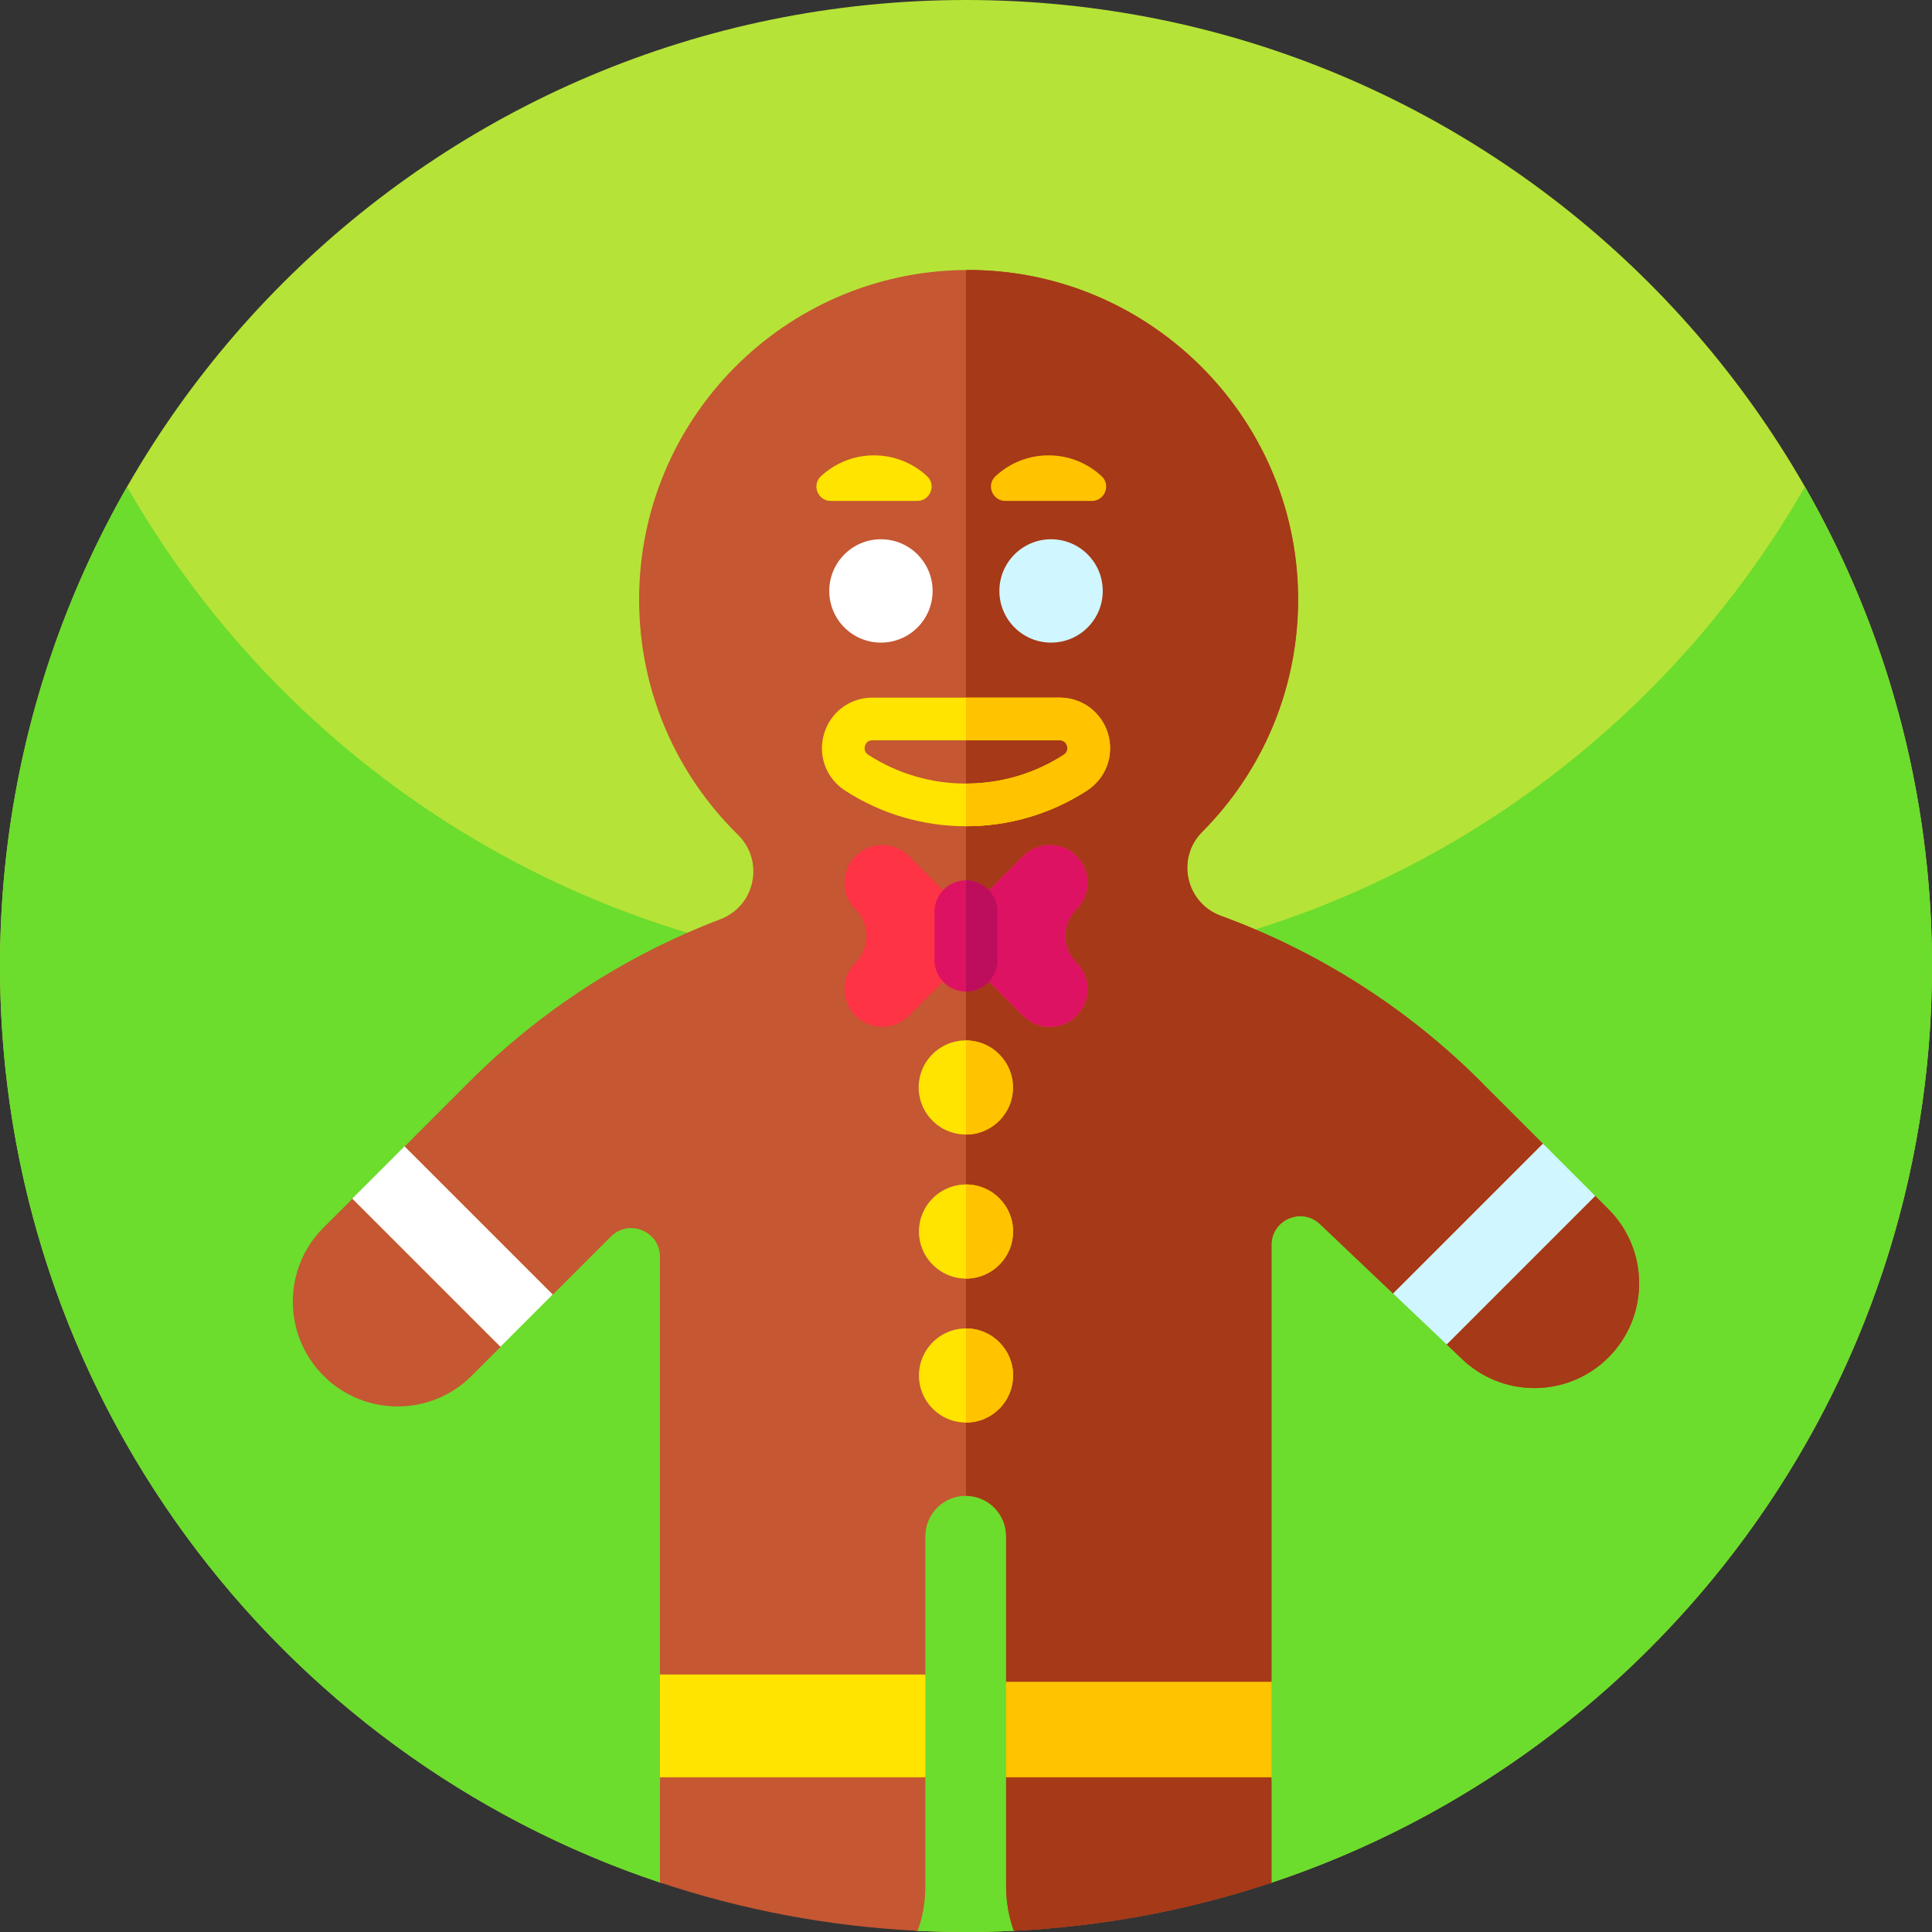 <svg id="Capa_1" enable-background="new 0 0 512 512" height="512" viewBox="0 0 512 512" width="512" xmlns="http://www.w3.org/2000/svg"><rect x="0" y="0" width="512" height="512" fill="#333333" stroke="none"/><g><g><path d="m512 256c0 113.09-73.33 209.05-175.04 242.93h-.01l-68.28 12.76c-4.2.21-8.42.31-12.67.31-4.29 0-8.56-.11-12.8-.31l-.03-.01-68.27-12.8c-101.63-33.92-174.9-129.84-174.9-242.88 0-141.38 114.62-256 256-256s256 114.62 256 256z" fill="#b6e337"/><path d="m512 256c0 87.11-43.52 164.07-110 210.31-19.81 13.78-41.68 24.84-65.04 32.62l-68.28 12.76h-.01c-4.2.21-8.42.31-12.67.31-4.31 0-8.6-.11-12.86-.32l-68.24-12.8-.01.01c-23.3-7.79-45.12-18.83-64.89-32.58-66.48-46.24-110-123.2-110-210.31 0-46.22 12.25-89.57 33.68-127 44.12 77.07 127.16 129 222.32 129s178.21-51.93 222.32-129c21.43 37.43 33.68 80.78 33.68 127z" fill="#6cdc2d"/></g><g><g><g><path d="m434.39 340.09c0 7.11-2.7 14.21-8.12 19.63-10.85 10.85-28.43 10.85-39.28 0l-3.59-3.42-6.372-11.05-7.848-2.45-19.36-18.39c-4.85-4.61-12.86-1.17-12.86 5.51v115.115l-7 13.727 7 13.225v26.943c-21.62 7.21-44.53 11.6-68.29 12.76-1.32-3.69-2.04-7.67-2.04-11.82v-28.553l6-11.885-6-13.559v-38.763c0-2.96-1.2-5.63-3.13-7.57-1.92-1.91-4.58-3.11-7.5-3.13h-.07c-5.91 0-10.7 4.79-10.7 10.7v36.921l-7 11.885 7 14.899v29.055c0 4.14-.72 8.12-2.03 11.82-23.76-1.18-46.67-5.59-68.3-12.81v-27.898l9-13.225-9-13.894v-110.783c0-6.79-8.2-10.18-13-5.38l-15.38 15.37-6.862 1.862-6.998 11.998-7.65 7.66c-5.42 5.42-12.53 8.13-19.63 8.13-7.11 0-14.22-2.71-19.64-8.13-10.85-10.85-10.85-28.43 0-39.27l7.66-7.65 6.191.804 7.659-14.664 17.12-17.13c19.07-19.07 41.79-33.65 66.52-43.07 9.31-3.55 11.75-15.46 4.63-22.44-16.14-15.84-26.15-37.9-26.15-62.31 0-47.86 38.51-86.74 86.25-87.31h.38c47.83-.37 87.38 38.27 88.01 86.15.32 24.49-9.45 46.71-25.42 62.76-6.97 7-4.31 18.85 4.97 22.24 25.66 9.39 49.24 24.3 68.94 43.98l17.631 21.631 12.629 8.629 3.5 3.51c5.43 5.42 8.13 12.53 8.13 19.64z" fill="#c55732"/><path d="m434.39 340.09c0 7.11-2.7 14.21-8.12 19.63-10.85 10.85-28.43 10.85-39.28 0l-3.59-3.42-7.55-13.167-6.671-.333-19.36-18.39c-4.85-4.61-12.86-1.17-12.86 5.51v115.897l-8 13.726 8 11.494v27.892c-21.62 7.21-44.53 11.6-68.29 12.76-1.32-3.69-2.04-7.67-2.04-11.82v-29.056l6-11.048-6-13.838v-38.817c0-2.96-1.2-5.63-3.13-7.57-1.92-1.91-4.58-3.11-7.5-3.13v-324.86c47.83-.37 87.38 38.27 88.01 86.15.32 24.49-9.45 46.71-25.42 62.76-6.97 7-4.31 18.85 4.97 22.24 25.66 9.39 49.24 24.3 68.94 43.98l16.679 16.679 7.409 12.409 6.172 1.172 3.5 3.51c5.431 5.42 8.131 12.53 8.131 19.64z" fill="#a63917"/><g fill="#ffe400"><ellipse cx="256" cy="288.215" rx="12.47" ry="12.47" transform="matrix(.16 -.987 .987 .16 -69.501 494.743)"/><circle cx="256" cy="326.366" r="12.47"/><circle cx="256" cy="364.516" r="12.47"/></g><path d="m293.63 194.465c-1.7-5.74-6.86-9.59-12.84-9.59h-49.57c-5.99 0-11.15 3.85-12.84 9.59-1.7 5.74.54 11.79 5.57 15.05 9.55 6.19 20.63 9.45 32.05 9.45s22.5-3.26 32.05-9.45c5.03-3.26 7.27-9.309 5.58-15.05zm-11.73 5.56c-7.71 4.99-16.66 7.63-25.9 7.63-9.23 0-18.19-2.64-25.9-7.63-1.14-.74-1.04-1.8-.87-2.36.2-.67.71-1.48 1.99-1.48h49.57c1.28 0 1.79.81 1.99 1.48.16.56.27 1.621-.88 2.36z" fill="#ffe400"/><g><circle cx="233.458" cy="156.605" fill="#fff" r="13.696"/><circle cx="278.545" cy="156.605" fill="#d0f6ff" r="13.696"/></g><path d="m110.158 302.602h19.599v55.53h-19.599z" fill="#fff" transform="matrix(.707 -.707 .707 .707 -198.47 181.586)"/><path d="m422.757 316.939-39.361 39.354-14.215-13.502 39.717-39.711z" fill="#d0f6ff"/><path d="m174.895 443.765h70.338v27.235h-70.338z" fill="#ffe400"/><path d="m266.626 445.693h70.337v25.307h-70.337z" fill="#ffc300"/><path d="m243.077 132.755c3.426 0 5.125-4.211 2.618-6.546-3.688-3.435-8.632-5.537-14.07-5.537s-10.383 2.102-14.07 5.537c-2.507 2.336-.809 6.546 2.618 6.546z" fill="#ffe400"/><path d="m289.333 132.755c3.427 0 5.125-4.211 2.618-6.546-3.688-3.435-8.632-5.537-14.07-5.537s-10.383 2.102-14.07 5.537c-2.507 2.336-.809 6.546 2.618 6.546z" fill="#ffc300"/></g><g><path d="m285.27 255.105c1.95 1.94 2.93 4.5 2.93 7.05s-.98 5.11-2.93 7.06c-3.9 3.9-10.22 3.9-14.12 0l-7.05-7.06-8.1-8.09-8.1 8.09-7.05 7.06c-1.95 1.95-4.51 2.93-7.06 2.93s-5.11-.98-7.06-2.93-2.93-4.51-2.93-7.06.98-5.11 2.93-7.05c1.95-1.95 2.93-4.5 2.93-7.06s-.98-5.11-2.93-7.06-2.93-4.5-2.93-7.06.98-5.11 2.93-7.06c3.9-3.9 10.22-3.9 14.12 0l7.05 7.06 8.1 8.09 8.1-8.09 7.05-7.06c1.95-1.95 4.51-2.92 7.06-2.92s5.11.97 7.06 2.92 2.93 4.5 2.93 7.06-.98 5.11-2.93 7.06c-3.9 3.9-3.9 10.221 0 14.12z" fill="#fe3345"/><g fill="#de1263"><path d="m285.27 255.105c1.95 1.94 2.93 4.5 2.93 7.05s-.98 5.11-2.93 7.06c-3.9 3.9-10.22 3.9-14.12 0l-7.05-7.06-8.1-8.09v-12.05l8.1-8.09 7.05-7.06c1.95-1.95 4.51-2.92 7.06-2.92s5.11.97 7.06 2.92 2.93 4.5 2.93 7.06-.98 5.11-2.93 7.06c-3.9 3.9-3.9 10.221 0 14.12z"/><path d="m264.35 241.656v12.77c0 4.61-3.74 8.35-8.35 8.35s-8.35-3.74-8.35-8.35v-12.77c0-4.61 3.74-8.35 8.35-8.35 2.3 0 4.39.94 5.9 2.45 1.52 1.51 2.45 3.59 2.45 5.9z"/></g></g></g><g fill="#ffc300"><path d="m268.47 364.516c0 6.89-5.58 12.47-12.47 12.47v-24.94c6.89 0 12.47 5.589 12.47 12.47z"/><path d="m268.47 326.366c0 6.89-5.58 12.47-12.47 12.47v-24.94c6.89 0 12.47 5.579 12.47 12.47z"/><path d="m256 300.685v-24.94c6.89 0 12.47 5.58 12.47 12.47s-5.58 12.47-12.47 12.47z"/><path d="m288.05 209.516c-9.55 6.19-20.63 9.45-32.05 9.45v-11.31c9.24 0 18.19-2.64 25.9-7.63 1.15-.74 1.04-1.8.88-2.36-.2-.67-.71-1.48-1.99-1.48h-24.79v-11.31h24.79c5.98 0 11.14 3.85 12.84 9.59 1.69 5.74-.55 11.789-5.58 15.05z"/></g><path d="m264.35 241.656v12.77c0 4.61-3.74 8.35-8.35 8.35v-29.47c2.3 0 4.39.94 5.9 2.45 1.52 1.51 2.45 3.59 2.45 5.9z" fill="#bc0e5c"/></g></g></svg>